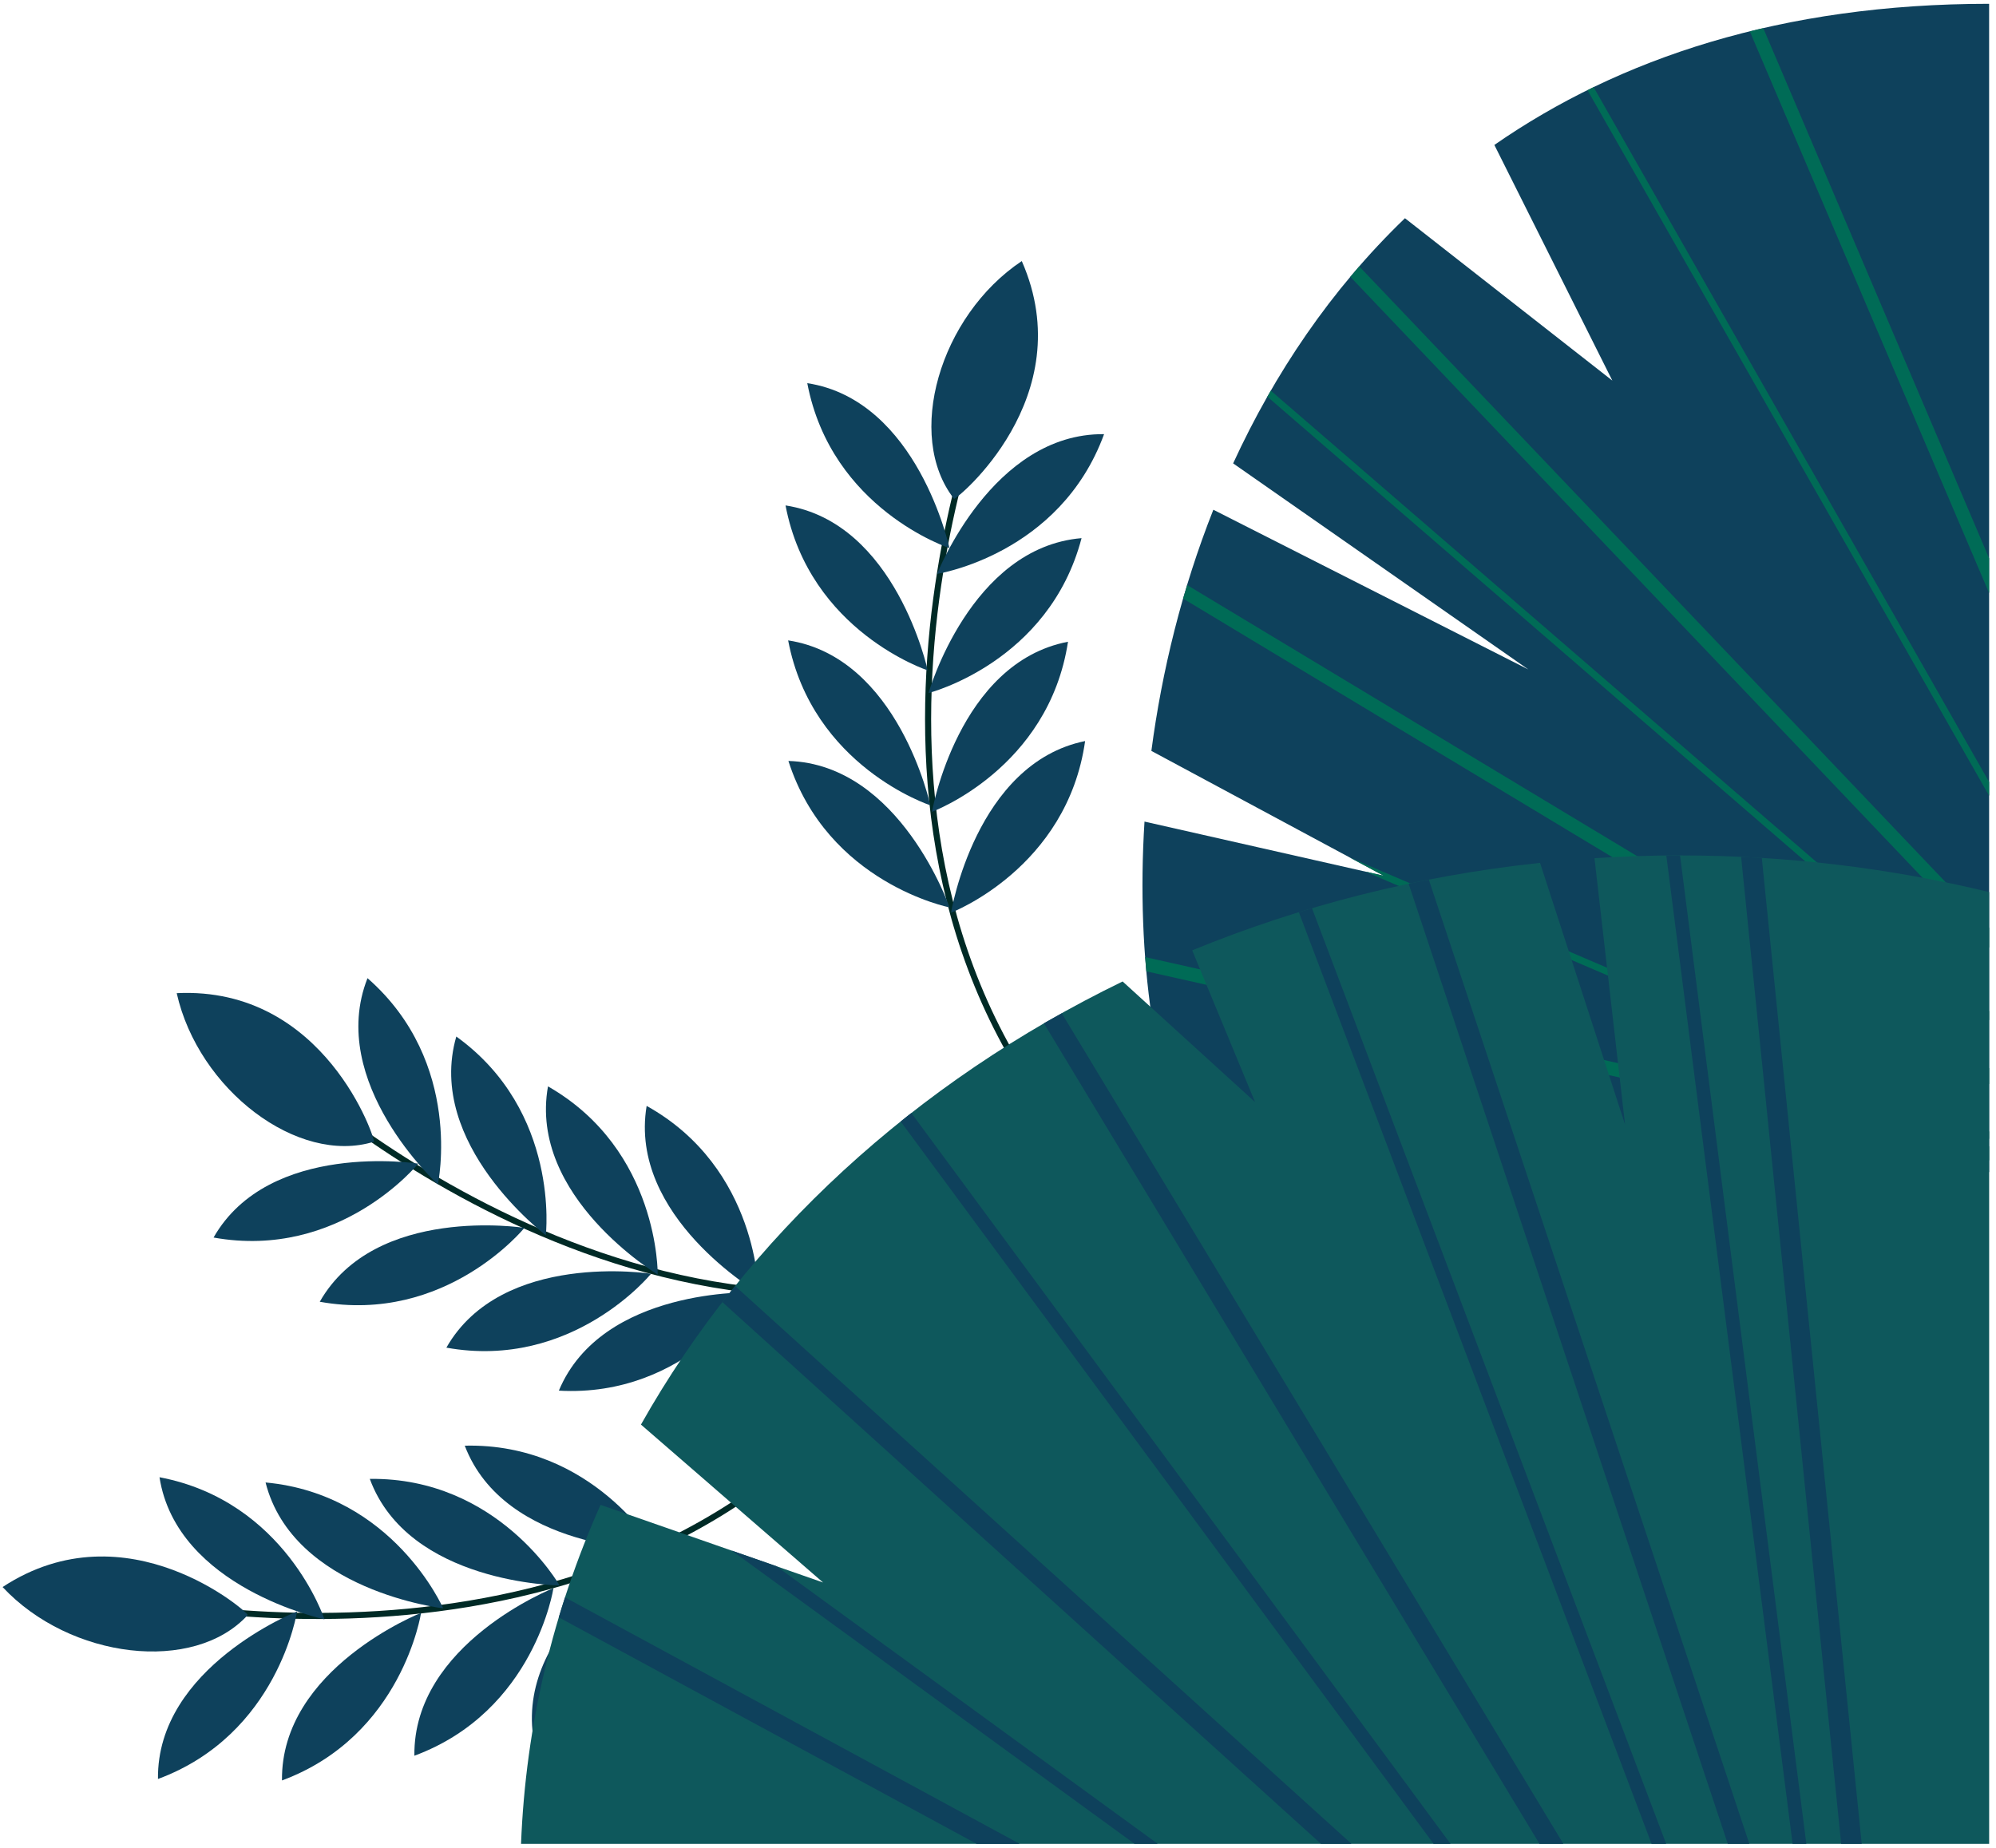<?xml version="1.0" encoding="UTF-8"?>
<svg xmlns="http://www.w3.org/2000/svg" xmlns:xlink="http://www.w3.org/1999/xlink" width="420px" height="389px" viewBox="0 0 419 389" version="1.1">
<g id="surface1">
<path style="fill:none;stroke-width:1.33;stroke-linecap:butt;stroke-linejoin:miter;stroke:rgb(0%,16.471%,14.902%);stroke-opacity:1;stroke-miterlimit:10;" d="M 25.902 348.149 C 25.902 348.149 136.834 374.761 194.392 295.119 " transform="matrix(0.963,0,0,0.965,0,0)"/>
<path style=" stroke:none;fill-rule:nonzero;fill:rgb(5.49%,25.49%,36.078%);fill-opacity:1;" d="M 51.633 339.887 C 51.949 339.539 26.262 316.789 0.043 334 C 14.258 349.211 40.332 352.273 51.633 339.887 Z M 51.633 339.887 "/>
<path style=" stroke:none;fill-rule:nonzero;fill:rgb(5.49%,25.49%,36.078%);fill-opacity:1;" d="M 62.008 339.125 C 62.008 339.125 32.445 350.805 32.742 374.395 C 58.066 365.023 62.008 339.125 62.008 339.125 Z M 62.008 339.125 "/>
<path style=" stroke:none;fill-rule:nonzero;fill:rgb(5.49%,25.49%,36.078%);fill-opacity:1;" d="M 67.777 340.793 C 67.777 340.793 36.684 334.203 33.062 310.891 C 59.59 315.91 67.777 340.793 67.777 340.793 Z M 67.777 340.793 "/>
<path style=" stroke:none;fill-rule:nonzero;fill:rgb(5.49%,25.49%,36.078%);fill-opacity:1;" d="M 92.754 338.477 C 92.754 338.477 61.18 334.859 55.379 311.992 C 82.262 314.473 92.754 338.477 92.754 338.477 Z M 92.754 338.477 "/>
<path style=" stroke:none;fill-rule:nonzero;fill:rgb(5.49%,25.49%,36.078%);fill-opacity:1;" d="M 117.246 333.66 C 117.246 333.66 85.469 333.371 77.312 311.238 C 104.301 310.891 117.246 333.66 117.246 333.66 Z M 117.246 333.66 "/>
<path style=" stroke:none;fill-rule:nonzero;fill:rgb(5.49%,25.49%,36.078%);fill-opacity:1;" d="M 137.484 326.211 C 137.484 326.211 105.707 326.285 97.297 304.25 C 124.289 303.594 137.484 326.211 137.484 326.211 Z M 137.484 326.211 "/>
<path style=" stroke:none;fill-rule:nonzero;fill:rgb(5.49%,25.49%,36.078%);fill-opacity:1;" d="M 88.102 339.434 C 88.102 339.434 58.539 351.113 58.836 374.703 C 84.16 365.332 88.102 339.434 88.102 339.434 Z M 88.102 339.434 "/>
<path style=" stroke:none;fill-rule:nonzero;fill:rgb(5.49%,25.49%,36.078%);fill-opacity:1;" d="M 115.957 334.23 C 115.957 334.23 86.395 345.91 86.695 369.5 C 112.016 360.129 115.957 334.23 115.957 334.23 Z M 115.957 334.23 "/>
<path style=" stroke:none;fill-rule:nonzero;fill:rgb(5.49%,25.49%,36.078%);fill-opacity:1;" d="M 136.445 326.711 C 136.445 326.711 108.512 341.906 111.668 365.285 C 135.672 352.898 136.445 326.711 136.445 326.711 Z M 136.445 326.711 "/>
<path style="fill:none;stroke-width:1.33;stroke-linecap:butt;stroke-linejoin:miter;stroke:rgb(0%,16.471%,14.902%);stroke-opacity:1;stroke-miterlimit:10;" d="M 59.294 231.471 C 59.294 231.471 141.445 310.631 231.422 271.13 " transform="matrix(0.963,0,0,0.965,0,0)"/>
<path style=" stroke:none;fill-rule:nonzero;fill:rgb(5.49%,25.49%,36.078%);fill-opacity:1;" d="M 78.18 240.281 C 78.633 240.148 67.977 207.492 36.684 209.016 C 41.25 229.355 62.18 245.234 78.18 240.281 Z M 78.18 240.281 "/>
<path style=" stroke:none;fill-rule:nonzero;fill:rgb(5.49%,25.49%,36.078%);fill-opacity:1;" d="M 87.504 244.895 C 87.504 244.895 56.109 239.953 44.438 260.445 C 71.012 265.227 87.504 244.895 87.504 244.895 Z M 87.504 244.895 "/>
<path style=" stroke:none;fill-rule:nonzero;fill:rgb(5.49%,25.49%,36.078%);fill-opacity:1;" d="M 91.637 249.27 C 91.637 249.27 68.16 227.801 76.832 205.859 C 97.164 223.66 91.637 249.27 91.637 249.27 Z M 91.637 249.27 "/>
<path style=" stroke:none;fill-rule:nonzero;fill:rgb(5.49%,25.49%,36.078%);fill-opacity:1;" d="M 114.348 259.953 C 114.348 259.953 88.957 240.805 95.516 218.141 C 117.438 233.93 114.348 259.953 114.348 259.953 Z M 114.348 259.953 "/>
<path style=" stroke:none;fill-rule:nonzero;fill:rgb(5.49%,25.49%,36.078%);fill-opacity:1;" d="M 137.898 268.234 C 137.898 268.234 110.648 251.855 114.809 228.633 C 138.254 242.039 137.898 268.234 137.898 268.234 Z M 137.898 268.234 "/>
<path style=" stroke:none;fill-rule:nonzero;fill:rgb(5.49%,25.49%,36.078%);fill-opacity:1;" d="M 159.109 272.086 C 159.109 272.086 131.676 256.016 135.566 232.742 C 159.168 245.879 159.109 272.086 159.109 272.086 Z M 159.109 272.086 "/>
<path style=" stroke:none;fill-rule:nonzero;fill:rgb(5.49%,25.49%,36.078%);fill-opacity:1;" d="M 109.848 258.41 C 109.848 258.41 78.457 253.469 66.785 273.961 C 93.359 278.738 109.848 258.41 109.848 258.41 Z M 109.848 258.41 "/>
<path style=" stroke:none;fill-rule:nonzero;fill:rgb(5.49%,25.49%,36.078%);fill-opacity:1;" d="M 136.492 268.07 C 136.492 268.07 105.102 263.129 93.426 283.621 C 120 288.402 136.492 268.07 136.492 268.07 Z M 136.492 268.07 "/>
<path style=" stroke:none;fill-rule:nonzero;fill:rgb(5.49%,25.49%,36.078%);fill-opacity:1;" d="M 157.953 271.992 C 157.953 271.992 126.195 270.898 117.094 292.668 C 144.043 294.184 157.953 271.992 157.953 271.992 Z M 157.953 271.992 "/>
<path style="fill:none;stroke-width:1.33;stroke-linecap:butt;stroke-linejoin:miter;stroke:rgb(0%,16.471%,14.902%);stroke-opacity:1;stroke-miterlimit:10;" d="M 216.344 82.062 C 216.344 82.062 171.893 187.122 241.013 256.97 " transform="matrix(0.963,0,0,0.965,0,0)"/>
<path style=" stroke:none;fill-rule:nonzero;fill:rgb(5.49%,25.49%,36.078%);fill-opacity:1;" d="M 200.246 104.973 C 200.535 105.348 227.141 83.68 214.504 54.941 C 197.195 66.508 189.902 91.777 200.246 104.973 Z M 200.246 104.973 "/>
<path style=" stroke:none;fill-rule:nonzero;fill:rgb(5.49%,25.49%,36.078%);fill-opacity:1;" d="M 199.285 115.348 C 199.285 115.348 192.637 84.211 169.367 80.637 C 174.434 107.211 199.285 115.348 199.285 115.348 Z M 199.285 115.348 "/>
<path style=" stroke:none;fill-rule:nonzero;fill:rgb(5.49%,25.49%,36.078%);fill-opacity:1;" d="M 196.691 120.773 C 196.691 120.773 208.281 91.121 231.82 91.371 C 222.527 116.766 196.691 120.773 196.691 120.773 Z M 196.691 120.773 "/>
<path style=" stroke:none;fill-rule:nonzero;fill:rgb(5.49%,25.49%,36.078%);fill-opacity:1;" d="M 194.883 145.852 C 194.883 145.852 203.617 115.234 227.082 113.254 C 220.223 139.422 194.883 145.852 194.883 145.852 Z M 194.883 145.852 "/>
<path style=" stroke:none;fill-rule:nonzero;fill:rgb(5.49%,25.49%,36.078%);fill-opacity:1;" d="M 195.605 170.852 C 195.605 170.852 201.105 139.48 224.23 135.059 C 220.148 161.797 195.605 170.852 195.605 170.852 Z M 195.605 170.852 "/>
<path style=" stroke:none;fill-rule:nonzero;fill:rgb(5.49%,25.49%,36.078%);fill-opacity:1;" d="M 199.621 192.078 C 199.621 192.078 204.766 160.648 227.832 155.957 C 224.047 182.742 199.621 192.078 199.621 192.078 Z M 199.621 192.078 "/>
<path style=" stroke:none;fill-rule:nonzero;fill:rgb(5.49%,25.49%,36.078%);fill-opacity:1;" d="M 194.707 141.082 C 194.707 141.082 188.062 109.941 164.793 106.371 C 169.859 132.945 194.707 141.082 194.707 141.082 Z M 194.707 141.082 "/>
<path style=" stroke:none;fill-rule:nonzero;fill:rgb(5.49%,25.49%,36.078%);fill-opacity:1;" d="M 195.258 169.48 C 195.258 169.48 188.613 138.34 165.34 134.77 C 170.406 161.344 195.258 169.48 195.258 169.48 Z M 195.258 169.48 "/>
<path style=" stroke:none;fill-rule:nonzero;fill:rgb(5.49%,25.49%,36.078%);fill-opacity:1;" d="M 199.305 190.969 C 199.305 190.969 188.93 160.859 165.398 160.145 C 173.652 185.91 199.305 190.969 199.305 190.969 Z M 199.305 190.969 "/>
<path style=" stroke:none;fill-rule:nonzero;fill:rgb(5.49%,25.49%,36.078%);fill-opacity:1;" d="M 313.945 30.504 L 338.77 80.098 L 295.133 45.926 C 279.52 60.945 267.645 78.688 258.977 97.52 L 321.094 140.891 L 254.812 107.277 C 248.215 123.949 243.988 141.219 241.773 158.031 L 290.676 184.309 L 240.328 172.906 C 238.496 201.922 242.629 228.488 250.883 246.672 L 418.051 246.672 L 418.051 0.801 C 374.387 0.801 340.191 12.289 313.945 30.504 Z M 313.945 30.504 "/>
<path style=" stroke:none;fill-rule:nonzero;fill:rgb(0%,41.961%,33.725%);fill-opacity:1;" d="M 367.703 6.613 L 418.051 124.816 L 418.051 117.492 L 370.535 5.938 C 369.582 6.16 368.637 6.371 367.703 6.602 Z M 367.703 6.613 "/>
<path style=" stroke:none;fill-rule:nonzero;fill:rgb(0%,41.961%,33.725%);fill-opacity:1;" d="M 248.457 125.977 L 418.051 228.16 L 418.051 224.801 L 249.312 123.137 C 249.023 124.086 248.727 125.031 248.445 125.977 Z M 248.457 125.977 "/>
<path style=" stroke:none;fill-rule:nonzero;fill:rgb(0%,41.961%,33.725%);fill-opacity:1;" d="M 418.051 244.211 L 418.051 241.266 L 240.473 201.422 C 240.547 202.426 240.617 203.43 240.711 204.422 Z M 418.051 244.211 "/>
<path style=" stroke:none;fill-rule:nonzero;fill:rgb(0%,41.961%,33.725%);fill-opacity:1;" d="M 285.52 56.07 C 284.887 56.797 284.258 57.531 283.645 58.262 L 418.051 199.441 L 418.051 195.273 Z M 285.52 56.07 "/>
<path style=" stroke:none;fill-rule:nonzero;fill:rgb(0%,41.961%,33.725%);fill-opacity:1;" d="M 418.051 239.684 L 418.051 238.121 L 283.48 180.445 L 290.676 184.316 L 286.801 183.438 Z M 418.051 239.684 "/>
<path style=" stroke:none;fill-rule:nonzero;fill:rgb(0%,41.961%,33.725%);fill-opacity:1;" d="M 333.547 18.988 L 418.051 167.473 L 418.051 164.566 L 334.828 18.34 C 334.395 18.551 333.973 18.773 333.547 18.988 Z M 333.547 18.988 "/>
<path style=" stroke:none;fill-rule:nonzero;fill:rgb(0%,41.961%,33.725%);fill-opacity:1;" d="M 266.91 82.223 C 266.672 82.645 266.422 83.062 266.18 83.484 L 418.051 214.703 L 418.051 212.801 Z M 266.91 82.223 "/>
<path style=" stroke:none;fill-rule:nonzero;fill:rgb(5.49%,34.51%,36.078%);fill-opacity:1;" d="M 353.141 180.02 C 347.043 180.02 340.992 180.223 335.012 180.609 L 341.445 236.664 L 323.559 181.594 C 297.695 184.355 273.086 190.676 250.363 200.004 L 263.59 231.934 L 235.723 206.555 C 192.09 227.734 156.586 260.332 134.371 299.809 L 172.691 333.043 L 125.867 316.703 C 115.965 338.922 110.117 362.938 109.137 388.043 L 418.059 388.043 L 418.059 187.742 C 397.391 182.723 375.629 180.031 353.148 180.031 Z M 353.141 180.02 "/>
<path style=" stroke:none;fill-rule:nonzero;fill:rgb(5.49%,25.49%,36.078%);fill-opacity:1;" d="M 154.188 270.648 C 153.281 271.77 152.402 272.906 151.52 274.047 L 277.449 388.035 L 283.875 388.035 Z M 154.188 270.648 "/>
<path style=" stroke:none;fill-rule:nonzero;fill:rgb(5.49%,25.49%,36.078%);fill-opacity:1;" d="M 214.051 388.035 L 118.395 336.18 C 117.941 337.57 117.508 338.969 117.082 340.379 L 205.004 388.043 L 214.051 388.043 Z M 214.051 388.035 "/>
<path style=" stroke:none;fill-rule:nonzero;fill:rgb(5.49%,25.49%,36.078%);fill-opacity:1;" d="M 300.152 185.117 C 298.727 185.398 297.32 185.688 295.906 185.988 L 363.059 388.035 L 367.598 388.035 Z M 300.152 185.117 "/>
<path style=" stroke:none;fill-rule:nonzero;fill:rgb(5.49%,25.49%,36.078%);fill-opacity:1;" d="M 219.164 215.367 L 323.434 388.035 L 328.461 388.035 L 222.922 213.254 C 221.668 213.961 220.398 214.645 219.164 215.359 Z M 219.164 215.367 "/>
<path style=" stroke:none;fill-rule:nonzero;fill:rgb(5.49%,25.49%,36.078%);fill-opacity:1;" d="M 365.871 180.34 L 386.918 388.035 L 391.242 388.035 L 370.219 180.543 C 368.773 180.457 367.316 180.398 365.871 180.34 Z M 365.871 180.34 "/>
<path style=" stroke:none;fill-rule:nonzero;fill:rgb(5.49%,25.49%,36.078%);fill-opacity:1;" d="M 162.863 329.609 L 153.492 326.336 L 238.227 388.035 L 243.109 388.035 Z M 162.863 329.609 "/>
<path style=" stroke:none;fill-rule:nonzero;fill:rgb(5.49%,25.49%,36.078%);fill-opacity:1;" d="M 189.027 236.035 L 301.152 388.035 L 304.719 388.035 L 191.27 234.238 C 190.52 234.828 189.766 235.426 189.027 236.027 Z M 189.027 236.035 "/>
<path style=" stroke:none;fill-rule:nonzero;fill:rgb(5.49%,25.49%,36.078%);fill-opacity:1;" d="M 350.133 180.07 L 376.699 388.035 L 379.59 388.035 L 353.016 180.02 C 352.051 180.02 351.086 180.059 350.125 180.07 Z M 350.133 180.07 "/>
<path style=" stroke:none;fill-rule:nonzero;fill:rgb(5.49%,25.49%,36.078%);fill-opacity:1;" d="M 275.562 191.141 C 274.637 191.41 273.723 191.691 272.805 191.973 L 347.023 388.035 L 350.094 388.035 L 275.57 191.141 Z M 275.562 191.141 "/>
</g>
</svg>
